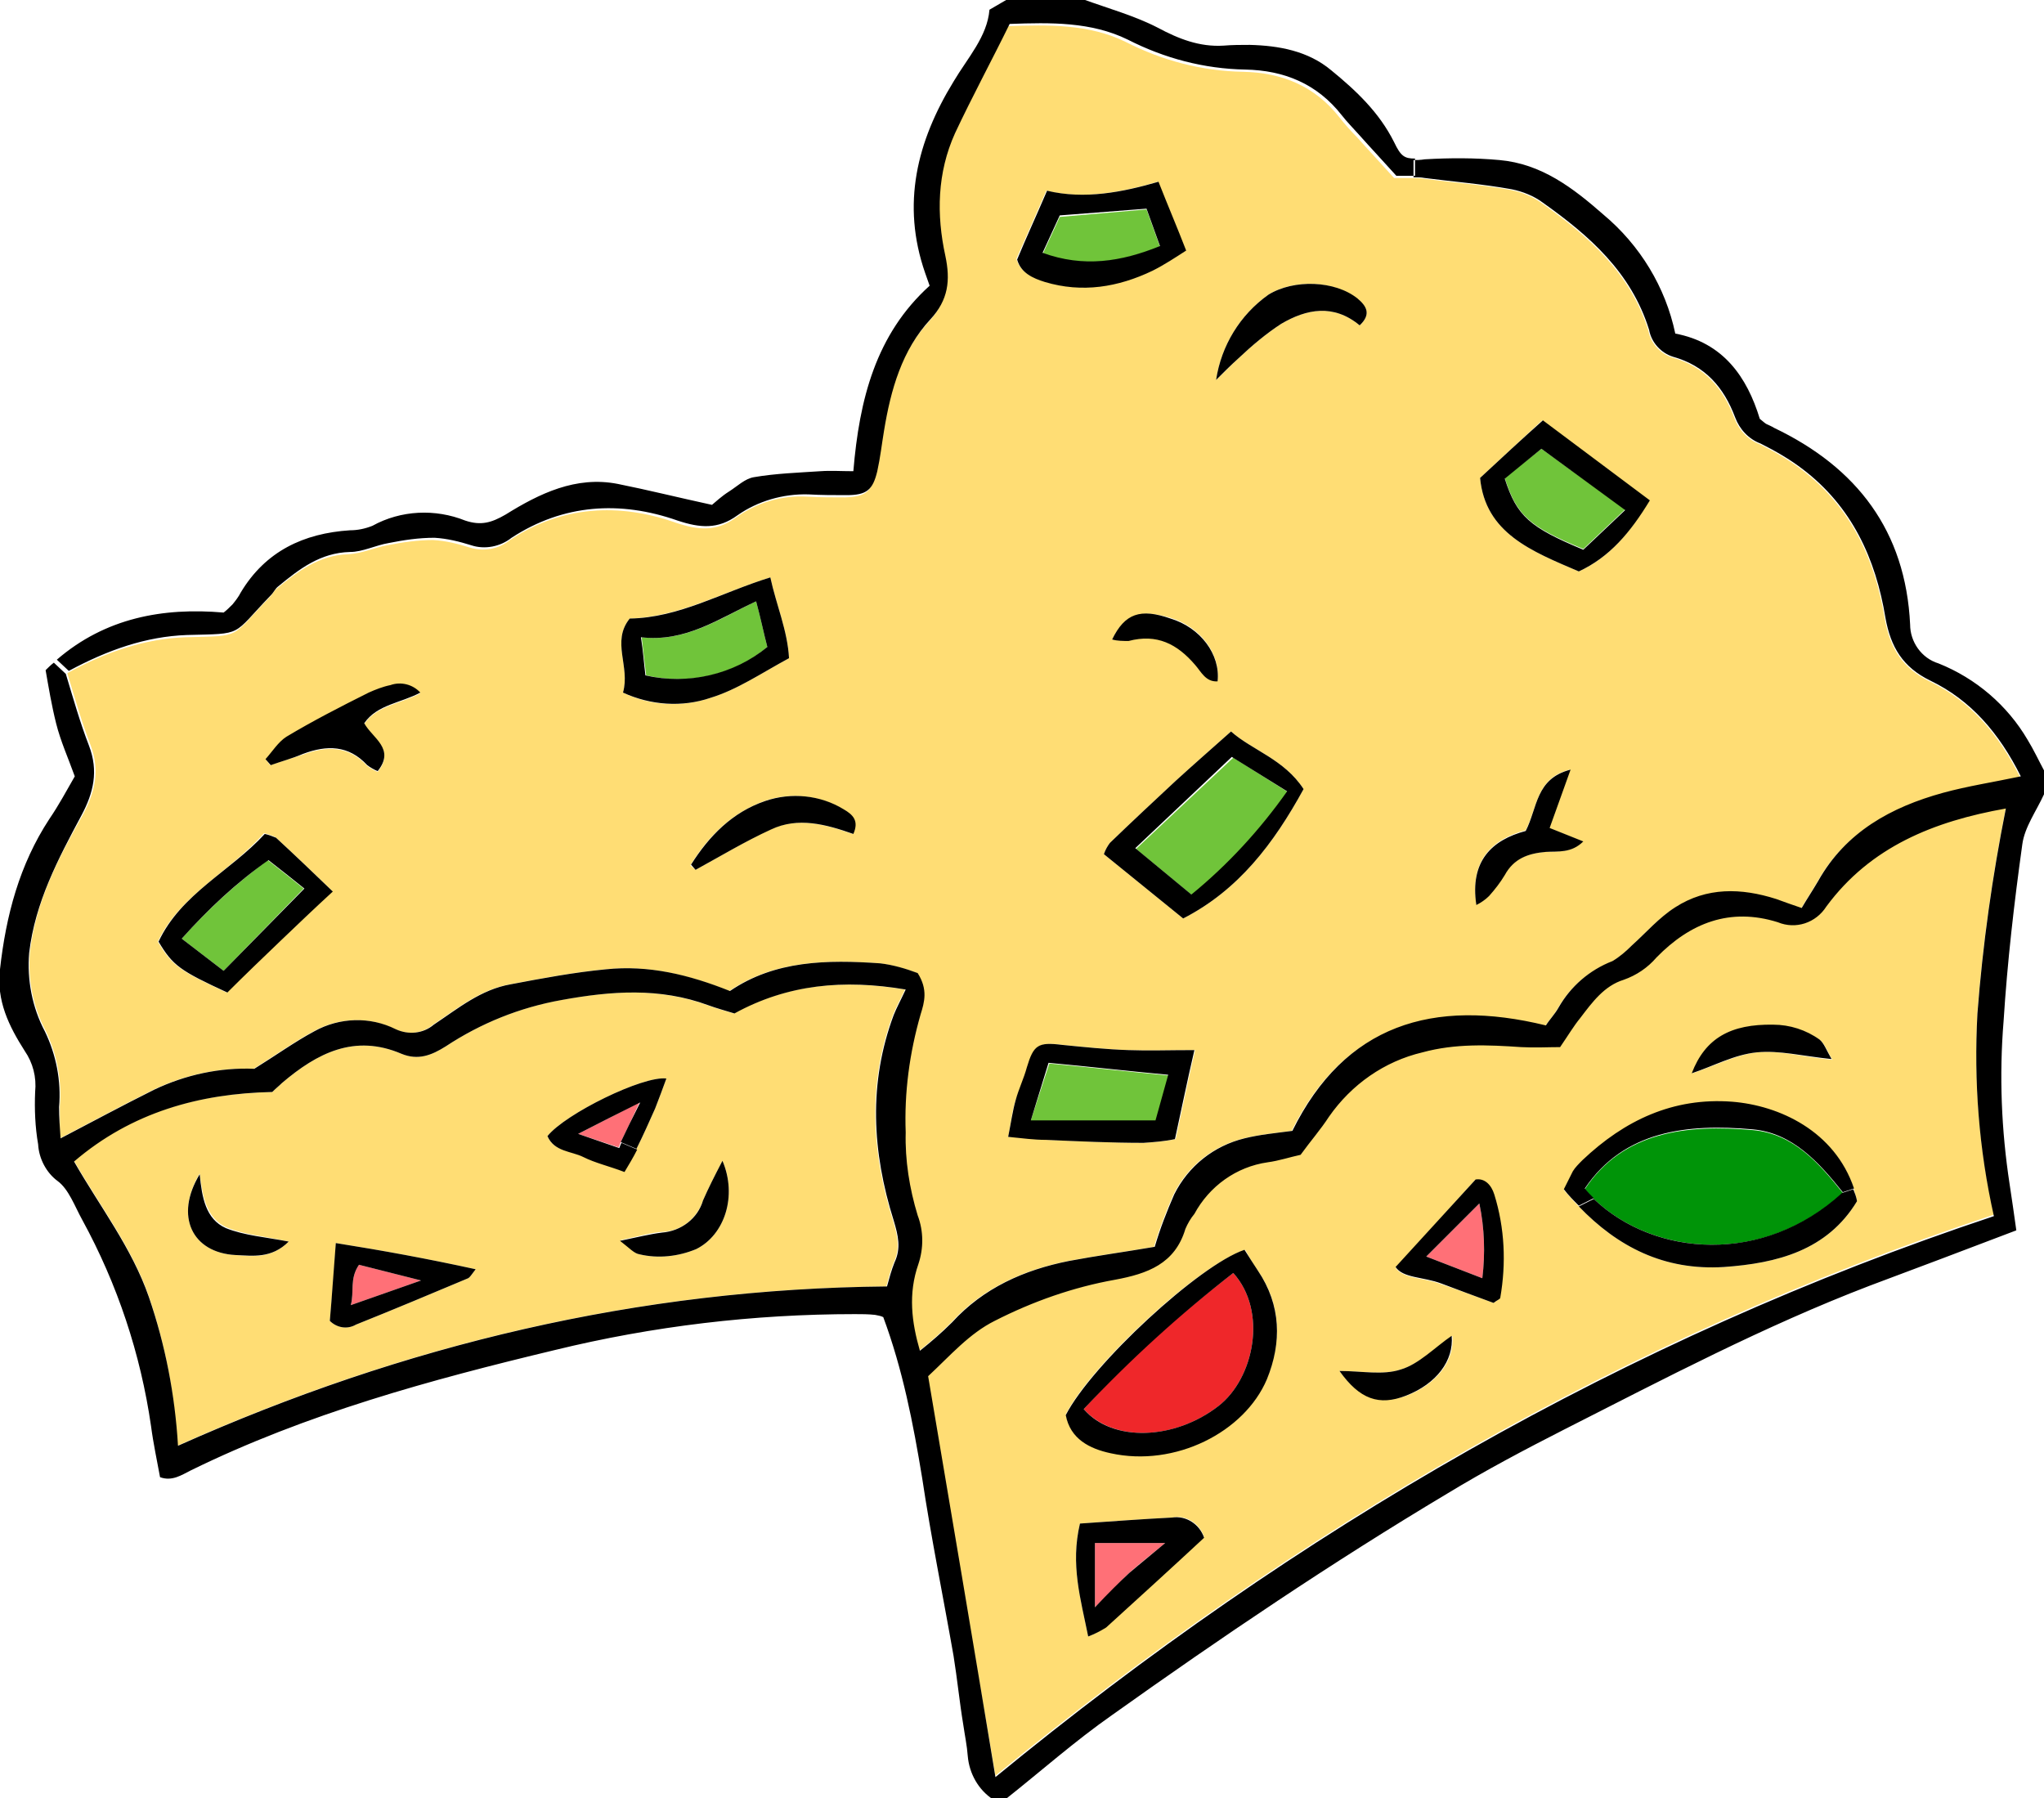 <?xml version="1.0" encoding="utf-8"?>
<!-- Generator: Adobe Illustrator 24.1.2, SVG Export Plug-In . SVG Version: 6.00 Build 0)  -->
<svg version="1.1" id="Layer_1" xmlns="http://www.w3.org/2000/svg" xmlns:xlink="http://www.w3.org/1999/xlink" x="0px" y="0px"
	 viewBox="0 0 273.3 240.4" enable-background="new 0 0 273.3 240.4" xml:space="preserve">
<g id="Layer_2_1_">
	<g id="Capa_1">
		<path fill="#FFDD74" d="M11.1,108.9c1.6-3,2.3-5.9,1-9.3c-1.2-3.1-2.1-6.3-3.1-9.6c5.1-2.8,10.3-4.6,15.8-4.8
			c7.7-0.2,5.9,0.2,11.2-5.3c0.4-0.4,0.6-0.9,1-1.2c2.8-2.3,5.7-4.5,9.6-4.6c1.8-0.1,3.5-0.9,5.2-1.2c2-0.4,4.1-0.7,6.1-0.7
			c1.7,0.1,3.3,0.5,4.9,1c1.9,0.6,3.9,0.2,5.4-1c6.9-4.6,14.6-5,22.2-2.3c3,1,5.4,1.2,8-0.7c2.8-2,6.1-3,9.5-2.8
			c1.7,0.1,3.4,0.1,5.1,0.1c2.7-0.1,3.5-0.7,4.1-3.2c0.4-1.8,0.6-3.6,0.9-5.4c0.9-5.5,2.4-10.8,6.2-14.9c2.4-2.6,2.7-5.2,2-8.5
			c-1.2-5.5-1.1-11.2,1.3-16.4c2.2-4.9,4.8-9.7,7.2-14.6c5.5-0.2,10.9-0.3,15.8,2.1c4.9,2.5,10.2,3.9,15.7,4
			c5.2,0.1,9.6,1.9,12.9,6.1c0.7,0.9,1.5,1.8,2.3,2.6c1.6,1.8,3.3,3.6,5,5.5c0.9,0,1.7,0,2.5,0c0.5,0,1,0,1.5,0.1
			c3.9,0.5,7.7,0.8,11.6,1.5c1.5,0.3,3,0.9,4.2,1.8c6.2,4.4,11.8,9.3,14.2,17c0.3,1.7,1.6,3.1,3.2,3.6c4.3,1.2,6.8,4.1,8.3,8.1
			c0.6,1.6,1.8,2.9,3.4,3.5c2,1,3.9,2.1,5.6,3.4c6.6,5,9.8,12,11.1,19.9c0.7,3.9,2.3,6.6,6,8.4c5.4,2.6,9.2,7,12.1,12.8
			c-3.8,0.8-7.1,1.3-10.4,2.2c-6.9,1.9-13,5.2-16.7,11.8c-0.7,1.2-1.5,2.4-2.2,3.6c-1.2-0.4-2.3-0.8-3.4-1.2
			c-4.7-1.5-9.3-1.6-13.5,1.1c-2.2,1.4-3.9,3.4-5.8,5.1c-0.8,0.8-1.6,1.5-2.6,2.1c-3.1,1.2-5.6,3.4-7.2,6.2
			c-0.5,0.9-1.2,1.6-1.7,2.4c-15.1-3.7-26.9-0.1-33.9,14c-2.3,0.3-4.4,0.5-6.4,1c-4.1,1-7.5,3.7-9.4,7.5c-1,2.3-1.9,4.6-2.6,7
			c-4.1,0.7-7.8,1.2-11.5,1.9c-6,1.2-11.4,3.6-15.6,8.2c-1.4,1.4-2.8,2.6-4.3,3.8c-1.1-3.8-1.6-7.6-0.2-11.6
			c0.7-2.1,0.7-4.4-0.1-6.5c-1.1-3.6-1.7-7.4-1.6-11.1c-0.2-5.3,0.5-10.6,2-15.8c0.5-1.6,1-3.3-0.4-5.5c-1.6-0.6-3.3-1.1-5-1.3
			c-7.1-0.5-14.1-0.4-20.1,3.7c-5.5-2.2-10.9-3.5-16.6-2.9c-4.2,0.4-8.5,1.2-12.7,2c-4,0.7-7,3.2-10.3,5.4c-1.4,1.2-3.4,1.4-5.1,0.6
			c-3.4-1.7-7.5-1.6-10.9,0.3c-2.6,1.4-5.1,3.2-8,5c-4.6-0.2-9.2,0.8-13.4,2.8c-4.2,2.1-8.3,4.3-12.5,6.5C8,150.7,8,149.3,8,147.9
			c0.3-3.5-0.4-7-1.9-10.1c-1.7-3.2-2.4-6.9-2.1-10.5C4.8,120.4,7.9,114.6,11.1,108.9z M37.4,125.7c2.3-2.2,4.6-4.4,7-6.6
			c-2.6-2.5-5.1-4.9-7.6-7.2c-0.5-0.2-1-0.4-1.5-0.5c-4.6,5.2-11.2,8.2-14.2,14.5c1.9,3.2,2.9,3.9,9.2,6.8
			C32.6,130.3,35.2,127.9,37.4,125.7z M36.1,102.3c1.5-0.5,2.9-0.9,4.4-1.4c3.2-1.2,6.1-1.2,8.6,1.5c0.4,0.3,0.9,0.6,1.4,0.8
			c2.4-3-0.7-4.4-1.8-6.4c1.7-2.5,4.9-2.7,7.5-4.1c-1-1.1-2.6-1.5-4-1c-1,0.2-2,0.6-2.9,1c-3.7,1.9-7.3,3.8-10.9,5.9
			c-1.1,0.7-1.9,2-2.8,3L36.1,102.3L36.1,102.3z M95,93.3c3.6-1.1,6.8-3.3,10.5-5.3c-0.2-3.7-1.7-7.1-2.5-10.8
			c-6.5,2-12.2,5.3-18.8,5.5c-2.5,3.1,0.1,6.4-0.9,9.9C87,94.4,91.2,94.6,95,93.3z M93,116.3c3.3-1.8,6.6-3.8,10-5.4
			c3.6-1.7,7.3-0.7,11,0.6c0.8-1.8-0.1-2.6-1.3-3.3c-3.2-1.9-7-2.3-10.5-1.1c-4.4,1.6-7.5,4.7-9.9,8.6L93,116.3L93,116.3z
			 M139.9,152.4c4.4,0.2,8.8,0.4,13.1,0.4c1.4-0.1,2.8-0.2,4.2-0.5c0.9-4.1,1.6-7.6,2.6-11.9c-3.5,0-6.1,0.1-8.8,0
			c-3-0.1-5.9-0.4-8.9-0.7c-3.2-0.4-3.8,0-4.7,3c-0.4,1.5-1.1,2.9-1.6,4.4s-0.6,2.9-1,4.9C136.8,152.1,138.3,152.3,139.9,152.4z
			 M154,36.2c1.6-0.8,3.1-1.8,4.5-2.7c-1.2-3.1-2.4-5.9-3.7-9.2c-4.8,1.4-9.9,2.4-14.9,1.2c-1.5,3.4-2.7,6.2-4,9.1
			c0.5,1.8,2.1,2.5,3.7,3C144.6,39.2,149.4,38.3,154,36.2z M158.2,122.8c7.4-3.8,12.1-10,16.1-17.3c-2.6-4-6.9-5.2-9.7-7.7
			c-2.7,2.4-5.1,4.5-7.4,6.6c-2.9,2.7-5.9,5.5-8.8,8.3c-0.3,0.4-0.6,0.9-0.8,1.5L158.2,122.8z M150.9,85.6c3.8-1.1,6.5,0.4,8.9,3.2
			c0.8,0.9,1.4,2.3,3,2.2c0.4-3.6-2.3-7.2-6.3-8.4c-4-1.2-6.1-0.5-7.8,2.9C149.5,85.6,150.2,85.7,150.9,85.6L150.9,85.6z
			 M165.6,47.9c1.8-1.7,3.7-3.3,5.7-4.6c3.4-2,7-2.7,10.5,0.2c1.6-1.5,0.9-2.6-0.4-3.6c-3-2.4-8.5-2.6-11.8-0.5
			c-3.8,2.7-6.3,6.8-7,11.4C163.7,49.8,164.6,48.8,165.6,47.9z M199,119.8c0.8-0.9,1.5-1.8,2.1-2.8c1.2-2.2,3.1-2.9,5.5-3.1
			c1.6-0.1,3.4,0.2,5-1.4l-4.5-1.8l2.8-7.8c-4.5,1.1-4.3,5-5.9,8.1c-4.5,1.2-7.5,4-6.6,9.9C197.9,120.6,198.5,120.2,199,119.8z
			 M220.5,66.9l-14.3-10.7c-2.6,2.4-5.3,4.9-8.3,7.7c0.7,7.4,6.9,9.8,13.2,12.5C215.1,74.6,218,71.2,220.5,66.9z M36.4,146
			c0.5-0.5,0.9-0.8,1.3-1.2c4.7-4,9.7-6.6,16-3.9c2.2,0.9,4,0.2,5.9-1c4.7-3.1,9.9-5.2,15.4-6.2c6.6-1.2,13.1-1.7,19.6,0.7
			c1.1,0.4,2.2,0.7,3.5,1.1c7.1-3.9,14.6-4.6,22.9-3.2c-0.7,1.5-1.2,2.4-1.6,3.4c-3.4,9.1-2.9,18.3,0,27.5c0.6,2,1,3.7,0.1,5.6
			c-0.4,1-0.7,2.1-1,3.2c-33.2,0.3-64.6,7.8-94.8,21.3c-0.3-6.8-1.6-13.5-3.8-20c-2.3-6.6-6.5-12-10-18.1
			C17.6,148.6,26.7,146.2,36.4,146z M31.5,167.8c2.3,0.2,4.8,0.5,7.1-1.8c-3.1-0.7-5.9-0.9-8.3-1.9c-2.7-1.2-3.2-4.1-3.6-7.2
			C23.3,162.6,25.7,167.5,31.5,167.8L31.5,167.8z M44.1,176.6c0.9,0.9,2.3,1.2,3.5,0.5c5-2,10-4.1,15-6.2c0.2-0.1,0.4-0.4,1-1.2
			c-6.4-1.4-12.4-2.5-18.7-3.5C44.7,169.9,44.4,173.2,44.1,176.6L44.1,176.6z M77.9,154.6c1.6,0.7,3.4,1.2,5.5,2c0.6-1,1.2-2,1.7-3
			c0.9-1.8,1.7-3.6,2.5-5.4c0.5-1.3,1-2.6,1.5-4c-3.1-0.4-13.5,4.7-15.9,7.7C74,153.9,76.2,153.8,77.9,154.6L77.9,154.6z
			 M85.5,167.7c2.5,0.6,5.2,0.3,7.6-0.7c3.8-1.9,5.5-7.1,3.5-11.8c-1.1,2.1-1.9,3.7-2.6,5.3c-0.8,2.4-2.9,4.1-5.4,4.2
			c-1.6,0.1-3.2,0.6-5.6,1.1C84.3,166.9,84.8,167.6,85.5,167.7L85.5,167.7z M133,176.5c5.1-2.6,10.5-4.4,16.1-5.5
			c4.3-0.8,8-2.1,9.4-6.8c0.3-0.7,0.7-1.4,1.2-2c2-3.7,5.6-6.3,9.8-6.9c1.5-0.2,3-0.7,4.4-1c1.3-1.8,2.7-3.4,3.8-5.1
			c3-4.3,7.4-7.4,12.5-8.6c4.4-1.2,8.8-1,13.2-0.7c1.8,0.1,3.6,0,5.2,0c1.1-1.6,1.8-2.8,2.7-3.9c1.6-2.1,3.2-4.3,5.8-5.1
			c1.7-0.6,3.2-1.6,4.4-3c4.5-4.6,9.8-6.7,16.2-4.7c2.4,1,5.1,0.1,6.5-2.1c5.9-8,14.4-11.4,24-13.1c-1.8,9-3.1,18.2-3.8,27.3
			c-0.5,9.1,0.2,18.2,2.2,27.1c-49.3,16.4-93.2,42-133.5,75c-3.1-18-6.1-35.6-9.1-53.4C127.1,181.1,129.5,178.3,133,176.5L133,176.5
			z M142.5,189.1c0.6,3.2,3.1,4.5,6,5.1c8.6,1.9,17.9-2.8,20.9-9.9c2-4.9,1.9-9.9-1.2-14.4c-0.6-0.8-1.1-1.7-1.7-2.8
			C160.4,169,146,182.3,142.5,189.1L142.5,189.1z M145.5,218.8c0.8-0.3,1.6-0.8,2.4-1.3c4.4-4,8.8-8,13.1-12c-0.6-1.8-2.4-3-4.3-2.6
			c-4,0.2-7.9,0.5-12.3,0.8C143.1,209.1,144.5,213.8,145.5,218.8L145.5,218.8z M188.1,186.6c4.1-1.6,6.4-4.7,6.1-8
			c-2.2,1.5-4.5,3.8-6.9,4.5c-2.4,0.8-5.2,0.2-8.2,0.2C181.8,187,184.4,187.9,188.1,186.6z M199.7,174.2c0.5-0.4,0.8-0.5,0.8-0.7
			c0.9-4.6,0.6-9.3-0.8-13.7c-0.5-1.2-1.3-2.2-2.5-2l-10.6,11.7c1,1.5,3.8,1.3,6.1,2.2C195.1,172.5,197.5,173.4,199.7,174.2z
			 M211.1,161.3c5.2,5.4,11.4,8.6,19.4,8.1c7.1-0.5,13.8-2.2,17.8-8.8c-0.1-0.6-0.3-1.1-0.4-1.6c-2.6-7.7-10-11.1-16.3-11.6
			c-7.9-0.6-14.4,2.5-20,7.8c-0.5,0.4-0.9,0.9-1.3,1.5c-0.4,0.8-0.8,1.6-1.2,2.4C209.7,159.8,210.4,160.6,211.1,161.3z M245,141.7
			c-0.7-1.2-1-2.1-1.6-2.6c-1.8-1.3-4-2-6.2-2c-5.7-0.2-9.1,1.7-10.9,6.4c3-1,5.8-2.5,8.7-2.8C237.9,140.4,241,141.3,245,141.7z"/>
		<path fill="#EF272A" d="M164.9,170.2c4.6,5.1,2.8,14.1-2,17.8c-5.8,4.5-14,4.9-18,0.4C151,181.7,157.7,175.7,164.9,170.2z"/>
		<path fill="#FF7077" d="M56.3,171.2l-9.4,3.3c0.5-1.8-0.2-3.5,1.1-5.4L56.3,171.2z M77.3,151.6l5.4,1.8c0.1-0.2,0.2-0.4,0.3-0.7
			c0.8-1.6,1.5-3.1,2.5-5.3C82.4,149,80.2,150.1,77.3,151.6z M146.4,206.3v8.6c1.9-1.8,3.2-3.3,4.6-4.6s2.9-2.4,4.8-4H146.4z
			 M197.8,160.9l-7.1,7.1l7.5,2.9C198.6,167.6,198.5,164.2,197.8,160.9z"/>
		<path fill="#70C43A" d="M35.8,115c1.8,1.4,3.3,2.6,4.8,3.8l-10.7,11l-5.6-4.3C27.8,121.6,31.6,118.1,35.8,115z M85.8,85.2
			c0.2,1.9,0.4,3.4,0.6,5.1c5.7,1.3,11.7,0,16.2-3.8c-0.5-1.9-0.9-3.9-1.5-6.1C96.2,82.7,91.7,85.9,85.8,85.2z M137.8,149.9h16.8
			l1.7-6.1c-5.3-0.5-10.6-1.1-16-1.6L137.8,149.9z M141.7,29l-2.3,5c5.6,1.9,10.5,1,15.7-1l-1.8-5L141.7,29z M151.9,113.5l7.5,6.2
			c4.8-4,9.1-8.7,12.8-13.8l-7.3-4.6L151.9,113.5z M201.2,63.9c1.6,5,3.2,6.5,10.5,9.5c1.7-1.6,3.6-3.4,5.6-5.3L206.1,60L201.2,63.9
			z"/>
		<path fill="#009408" d="M234.4,151.1c5.4,0.5,8.8,4.4,12,8.4c-10.5,9.6-25.1,8.6-33.3,0.8c-0.4-0.4-0.8-0.8-1.2-1.3
			C217,151.3,225.5,150.3,234.4,151.1z"/>
		<path d="M29.9,81.9c0.4-0.3,0.8-0.7,1.2-1.1c0.4-0.5,0.8-1,1.1-1.6c3.3-5.5,8.4-7.9,14.6-8.3c1,0,2-0.2,3-0.6
			c3.8-2.1,8.4-2.3,12.4-0.7c2.1,0.7,3.5,0.3,5.4-0.8c4.5-2.8,9.4-5.2,15-4.1c4,0.8,8,1.8,12.6,2.8c0.5-0.4,1.2-1.1,2.3-1.8
			s2.1-1.7,3.3-1.9c2.9-0.5,5.9-0.6,8.9-0.8c1.4-0.1,2.8,0,4.4,0c0.8-9.6,3-18.3,10.2-24.8l-0.6-1.7c-3.2-9.2-1.1-17.6,3.8-25.6
			c1.9-3.2,4.5-6,4.8-9.6l2.4-1.4h10.1c3.3,1.2,6.9,2.2,10,3.8c2.8,1.5,5.6,2.6,8.8,2.4c1.2-0.1,2.3-0.1,3.5-0.1
			c3.9,0.1,7.8,0.8,10.9,3.4c3.3,2.7,6.4,5.6,8.4,9.6c0.9,1.9,1.4,2.2,2.8,2.2v2.3c-0.8,0-1.6,0-2.5,0c-1.7-1.9-3.4-3.7-5-5.5
			c-0.8-0.9-1.6-1.7-2.3-2.6c-3.3-4.2-7.7-6-12.9-6.1c-5.5-0.1-10.8-1.5-15.7-4c-4.9-2.4-10.3-2.3-15.8-2.1c-2.4,4.9-5,9.7-7.3,14.6
			c-2.4,5.3-2.5,10.9-1.3,16.4c0.7,3.3,0.4,5.9-2,8.5c-3.8,4.1-5.3,9.4-6.2,14.9c-0.3,1.8-0.5,3.6-0.9,5.4c-0.6,2.5-1.4,3.2-4.1,3.2
			c-1.7,0-3.4,0-5.1-0.1c-3.4-0.1-6.8,0.9-9.5,2.8c-2.6,1.9-5,1.7-8,0.7c-7.7-2.7-15.3-2.2-22.2,2.3c-1.5,1.2-3.6,1.6-5.4,1
			c-1.6-0.5-3.2-0.9-4.9-1c-2.1,0-4.1,0.3-6.1,0.7c-1.8,0.3-3.5,1.2-5.2,1.2c-4,0.1-6.8,2.3-9.6,4.6c-0.4,0.3-0.6,0.8-1,1.2
			c-5.3,5.5-3.5,5.1-11.2,5.3c-5.5,0.2-10.6,2-15.8,4.8l-1.6-1.5C14.1,82.6,21.8,81.2,29.9,81.9z M21.2,125.9
			c1.9,3.2,2.9,3.9,9.2,6.8c2.3-2.3,4.8-4.7,7.1-6.9s4.6-4.4,7-6.6c-2.6-2.5-5.1-4.9-7.6-7.2c-0.5-0.2-1-0.4-1.5-0.5
			C30.8,116.5,24.2,119.5,21.2,125.9z M29.9,129.8l-5.6-4.3c3.5-3.9,7.3-7.5,11.6-10.5c1.8,1.4,3.3,2.6,4.8,3.8L29.9,129.8z
			 M30.2,164.2c-2.7-1.2-3.2-4.1-3.5-7.2c-3.4,5.6-1,10.5,4.8,10.8c2.3,0.1,4.8,0.5,7.1-1.8C35.5,165.4,32.7,165.2,30.2,164.2
			L30.2,164.2z M38.3,98.5c-1.1,0.7-1.9,2-2.8,3l0.7,0.8c1.4-0.5,2.9-0.9,4.3-1.5c3.2-1.2,6.1-1.2,8.6,1.5c0.4,0.3,0.9,0.6,1.4,0.8
			c2.4-3-0.7-4.4-1.8-6.4c1.7-2.5,4.9-2.7,7.5-4.1c-1-1.1-2.6-1.5-4-1c-1,0.2-2,0.6-2.9,1C45.5,94.5,41.8,96.4,38.3,98.5L38.3,98.5z
			 M56.3,171.2l-9.4,3.3c0.5-1.8-0.2-3.5,1.1-5.4L56.3,171.2z M44.1,176.6c0.9,0.9,2.3,1.2,3.5,0.5c5-2,10-4.1,15-6.2
			c0.2-0.1,0.4-0.4,1-1.2c-6.4-1.4-12.4-2.5-18.7-3.5C44.6,169.9,44.4,173.2,44.1,176.6L44.1,176.6z M83,152.7l2.1,0.9
			c0.9-1.8,1.7-3.6,2.5-5.4l-2-0.8C84.5,149.6,83.7,151.2,83,152.7z M84.2,82.7c-2.5,3.1,0.1,6.4-0.9,9.9c3.7,1.7,7.9,2,11.7,0.7
			c3.6-1.1,6.8-3.3,10.5-5.3c-0.2-3.7-1.7-7.1-2.5-10.8C96.5,79.2,90.8,82.6,84.2,82.7z M102.6,86.5c-4.5,3.7-10.6,5.1-16.3,3.8
			c-0.2-1.6-0.3-3.2-0.6-5.1c6,0.7,10.4-2.5,15.4-4.8C101.7,82.6,102.1,84.6,102.6,86.5L102.6,86.5z M88.5,164.8
			c-1.6,0.2-3.2,0.6-5.6,1.1c1.3,1,1.9,1.7,2.6,1.8c2.5,0.6,5.2,0.3,7.6-0.7c3.8-1.9,5.5-7.1,3.5-11.8c-1.1,2.1-1.9,3.7-2.6,5.3
			C93.3,162.9,91.1,164.6,88.5,164.8L88.5,164.8z M77.3,151.6c2.9-1.5,5.1-2.6,8.3-4.2l2,0.8c0.5-1.3,1-2.6,1.5-4
			c-3.1-0.4-13.5,4.7-15.9,7.7c0.9,2.1,3.2,2,4.8,2.8s3.4,1.2,5.5,2c0.6-1,1.2-2,1.7-3l-2.1-0.9c-0.1,0.2-0.2,0.4-0.3,0.7
			L77.3,151.6L77.3,151.6z M102.3,107.1c-4.4,1.5-7.5,4.7-9.9,8.5l0.6,0.7c3.3-1.8,6.6-3.8,10.1-5.4c3.6-1.7,7.3-0.7,11,0.6
			c0.8-1.8-0.1-2.6-1.3-3.3C109.7,106.3,105.8,105.9,102.3,107.1L102.3,107.1z M136,34.7c0.5,1.8,2.1,2.5,3.7,3
			c5,1.5,9.8,0.7,14.4-1.5c1.6-0.8,3.1-1.8,4.5-2.7c-1.2-3.1-2.4-5.9-3.7-9.2c-4.8,1.4-9.9,2.4-14.9,1.2
			C138.5,29,137.2,31.8,136,34.7z M139.4,33.8l2.3-5l11.6-0.9l1.8,5C149.9,35,144.9,35.8,139.4,33.8z M137.8,149.9l2.4-7.8
			c5.4,0.5,10.6,1.1,16,1.6l-1.7,6.1H137.8z M135.8,147.1c-0.4,1.4-0.6,2.9-1,4.9c2,0.2,3.5,0.4,5,0.4c4.4,0.2,8.8,0.4,13.1,0.4
			c1.4-0.1,2.8-0.2,4.2-0.5c0.9-4.1,1.6-7.6,2.6-11.9c-3.5,0-6.1,0.1-8.8,0c-3-0.1-5.9-0.4-8.9-0.7c-3.2-0.4-3.8,0-4.7,3
			C136.9,144.2,136.2,145.6,135.8,147.1L135.8,147.1z M168.2,169.9c-0.6-0.9-1.1-1.7-1.8-2.8c-6,2-20.4,15.3-23.9,22.1
			c0.6,3.2,3.2,4.5,6,5.1c8.6,1.9,17.9-2.8,20.9-9.9C171.4,179.5,171.3,174.5,168.2,169.9L168.2,169.9z M144.9,188.4
			c6.2-6.6,12.9-12.7,20-18.2c4.6,5.1,2.8,14.1-2,17.8C157.1,192.5,148.8,192.9,144.9,188.4z M156.7,202.9c-4,0.2-7.9,0.5-12.3,0.8
			c-1.3,5.5,0.1,10.1,1.1,15.1c0.8-0.3,1.6-0.7,2.4-1.2c4.4-4,8.8-8,13.1-12C160.4,203.8,158.6,202.6,156.7,202.9L156.7,202.9z
			 M151,210.3c-1.4,1.3-2.8,2.7-4.6,4.6v-8.6h9.4C153.9,207.9,152.4,209.1,151,210.3L151,210.3z M148.7,85.5
			c0.7,0.2,1.5,0.2,2.2,0.2c3.8-1,6.5,0.4,8.9,3.2c0.8,0.9,1.4,2.3,3,2.2c0.4-3.6-2.3-7.2-6.3-8.4C152.5,81.3,150.4,82,148.7,85.5z
			 M181.5,39.9c-3-2.4-8.5-2.6-11.9-0.5c-3.8,2.7-6.3,6.8-7,11.4c1-1,2-2,3-2.9c1.8-1.7,3.7-3.3,5.7-4.6c3.4-2,7-2.7,10.5,0.2
			C183.4,42,182.7,40.9,181.5,39.9L181.5,39.9z M158.2,122.8c7.4-3.8,12.1-10,16.1-17.3c-2.6-4-6.9-5.2-9.7-7.7
			c-2.7,2.4-5.1,4.5-7.4,6.6c-2.9,2.7-5.9,5.5-8.8,8.3c-0.3,0.4-0.6,0.9-0.8,1.5L158.2,122.8z M172.1,105.8
			c-3.6,5.1-7.9,9.8-12.8,13.8l-7.5-6.2l12.9-12.2L172.1,105.8z M187.3,183.1c-2.4,0.8-5.2,0.2-8.2,0.2c2.7,3.8,5.3,4.7,8.9,3.3
			c4.1-1.6,6.4-4.7,6.1-8C191.9,180.1,189.7,182.4,187.3,183.1z M190.5,21.3c-0.6,0.1-1.1,0.1-1.5,0.1v2.3c0.5,0,1,0,1.5,0.1
			c3.9,0.5,7.7,0.8,11.6,1.5c1.5,0.3,3,0.9,4.2,1.8c6.2,4.4,11.8,9.3,14.2,17c0.3,1.7,1.6,3.1,3.2,3.6c4.3,1.2,6.8,4.1,8.3,8.1
			c0.6,1.6,1.8,2.9,3.4,3.5c2,1,3.9,2.1,5.6,3.4c6.6,5,9.8,12,11.1,19.9c0.7,3.9,2.3,6.6,6,8.4c5.4,2.6,9.2,7,12.1,12.8
			c-3.8,0.8-7.1,1.3-10.4,2.2c-6.9,1.9-13,5.2-16.7,11.8c-0.7,1.2-1.5,2.4-2.2,3.6c-1.2-0.4-2.3-0.8-3.4-1.2
			c-4.7-1.5-9.3-1.6-13.5,1.1c-2.2,1.4-3.9,3.4-5.8,5.1c-0.8,0.8-1.6,1.5-2.6,2.1c-3.1,1.2-5.6,3.4-7.2,6.2
			c-0.5,0.9-1.2,1.6-1.7,2.4c-15.1-3.7-26.9-0.1-33.9,14.1c-2.3,0.3-4.4,0.5-6.4,1c-4.1,1-7.5,3.7-9.4,7.5c-1,2.3-1.9,4.6-2.6,7
			c-4.1,0.7-7.8,1.2-11.5,1.9c-6,1.2-11.4,3.6-15.6,8.2c-1.4,1.4-2.8,2.6-4.3,3.8c-1.1-3.8-1.6-7.6-0.2-11.6
			c0.7-2.1,0.7-4.4-0.1-6.5c-1.1-3.6-1.7-7.4-1.6-11.1c-0.2-5.3,0.5-10.6,2-15.8c0.5-1.6,1-3.3-0.4-5.5c-1.6-0.6-3.3-1.1-5-1.3
			c-7.1-0.5-14.1-0.4-20.1,3.7c-5.5-2.2-10.9-3.5-16.6-2.9c-4.2,0.4-8.5,1.2-12.7,2c-4,0.7-7,3.2-10.3,5.4c-1.4,1.2-3.4,1.4-5.1,0.6
			c-3.4-1.7-7.5-1.6-10.9,0.3c-2.6,1.4-5.1,3.2-8,5c-4.6-0.2-9.2,0.8-13.4,2.8c-4.2,2.1-8.3,4.3-12.5,6.5c-0.1-1.4-0.2-2.8-0.2-4.2
			c0.3-3.5-0.4-7-1.9-10.1c-1.7-3.2-2.4-6.9-2.1-10.5c0.8-6.8,3.9-12.6,7-18.4c1.6-3,2.3-5.9,1-9.3c-1.2-3.1-2.1-6.3-3.1-9.6
			l-1.6-1.5c-0.4,0.3-0.8,0.7-1.1,1c0.4,2.3,0.8,4.7,1.4,7.1s1.6,4.6,2.5,7.1c-1.1,1.9-2.1,3.8-3.4,5.7c-4,6.1-5.8,12.9-6.6,20.1
			c-0.5,4.2,1.2,7.6,3.3,10.9c1.1,1.6,1.6,3.5,1.4,5.5c-0.1,2.3,0,4.7,0.4,7c0.1,1.9,1.1,3.8,2.6,4.9c1.5,1.1,2.3,3.4,3.3,5.2
			c4.7,8.6,7.8,17.9,9.2,27.6c0.3,2.3,0.8,4.6,1.2,6.8c1.6,0.6,2.9-0.3,4.1-0.9c15.5-7.6,32-12.1,48.7-16.1
			c13.1-3.2,26.6-4.8,40.1-4.8c0.9,0,1.8,0,2.7,0.1c0.4,0.1,0.7,0.1,1.1,0.3c2.6,7,4,14.2,5.2,21.5c1.2,8,2.8,15.8,4.2,23.8
			c0.5,3.1,0.8,6.2,1.3,9.2c0.2,1.4,0.5,2.8,0.6,4.2c0.2,2.3,1.4,4.5,3.4,5.8h1.6c4.8-3.8,9.3-7.8,14.3-11.3
			c14.6-10.4,29.4-20.4,44.8-29.6c5.1-3.1,10.4-5.9,15.7-8.6c13.4-6.8,26.7-13.8,40.8-19.2c6.4-2.4,12.8-4.8,19.6-7.4
			c-0.3-2.2-0.6-4.2-0.9-6.2c-1.1-7.2-1.4-14.5-0.8-21.8c0.5-7.9,1.4-15.7,2.5-23.6c0.3-2.3,1.9-4.5,2.9-6.7V103
			c-0.7-1.3-1.4-2.8-2.2-4.1c-2.7-4.6-6.9-8.2-11.9-10.2c-2.3-0.7-3.8-2.9-3.8-5.2c-0.6-12.5-7.1-21-18.2-26.3
			c-0.3-0.2-0.8-0.4-1-0.5c-0.2-0.1-0.4-0.3-0.9-0.7c-1.7-5.6-4.9-10.2-11.3-11.4c-1.3-6.2-4.7-11.8-9.6-15.9
			c-4.1-3.6-8.3-6.8-13.9-7.3C197.2,21.1,193.9,21.1,190.5,21.3z M19.9,173.4c-2.3-6.6-6.5-12-10-18.1c7.7-6.6,16.8-9.1,26.5-9.3
			c0.5-0.5,0.9-0.8,1.3-1.2c4.7-4,9.7-6.6,16-3.9c2.2,0.9,4,0.2,5.9-1c4.7-3.1,9.9-5.2,15.5-6.2c6.6-1.2,13.1-1.7,19.6,0.7
			c1.1,0.4,2.2,0.7,3.5,1.1c7.1-3.9,14.6-4.6,22.9-3.2c-0.7,1.5-1.2,2.4-1.6,3.4c-3.4,9.1-2.9,18.3,0,27.5c0.6,2,1,3.7,0.1,5.6
			c-0.4,1-0.7,2.1-1,3.2c-33.2,0.3-64.6,7.8-94.8,21.3C23.4,186.5,22.1,179.8,19.9,173.4z M124.1,184c3-2.8,5.5-5.7,8.9-7.4
			c5.1-2.6,10.5-4.5,16.1-5.5c4.3-0.8,8-2.1,9.4-6.8c0.3-0.7,0.7-1.4,1.2-2c2-3.7,5.6-6.3,9.8-6.9c1.5-0.2,3-0.7,4.4-1
			c1.3-1.8,2.7-3.4,3.8-5.1c3-4.3,7.4-7.4,12.5-8.6c4.4-1.2,8.8-1,13.2-0.7c1.8,0.1,3.6,0,5.2,0c1.1-1.6,1.8-2.8,2.7-3.9
			c1.6-2.1,3.2-4.3,5.8-5.1c1.7-0.6,3.2-1.6,4.4-3c4.5-4.6,9.8-6.7,16.2-4.7c2.4,1,5.1,0.1,6.5-2.1c5.9-8,14.4-11.4,24-13.1
			c-1.8,9-3.1,18.2-3.8,27.4c-0.5,9.1,0.2,18.2,2.2,27.1c-49.3,16.4-93.3,42-133.5,75C130.1,219.4,127.1,201.8,124.1,184z
			 M197.8,160.9c0.7,3.3,0.8,6.7,0.4,10l-7.5-2.9L197.8,160.9z M199.8,159.7c-0.4-1.3-1.3-2.2-2.5-2l-10.7,11.7
			c1,1.5,3.7,1.3,6.1,2.2s4.8,1.8,7,2.6c0.5-0.4,0.9-0.5,0.9-0.7C201.4,168.9,201.2,164.2,199.8,159.7L199.8,159.7z M204,111.1
			c-4.5,1.2-7.5,4-6.6,9.9c0.6-0.3,1.2-0.7,1.7-1.2c0.8-0.9,1.5-1.8,2.1-2.8c1.2-2.2,3.1-2.9,5.5-3.1c1.6-0.1,3.4,0.2,5-1.4
			l-4.5-1.8l2.8-7.8C205.3,104.1,205.6,108,204,111.1z M197.9,63.9c0.7,7.4,6.9,9.8,13.2,12.5c4.1-1.9,6.9-5.2,9.5-9.5l-14.3-10.7
			C203.5,58.7,200.8,61.2,197.9,63.9L197.9,63.9z M217.3,68.2c-2,1.9-3.9,3.7-5.6,5.3c-7.2-3-8.9-4.5-10.5-9.5l4.9-4L217.3,68.2z
			 M210.3,156.6c-0.4,0.8-0.8,1.6-1.2,2.4c0.6,0.8,1.3,1.5,2,2.2l2-1c-0.4-0.4-0.8-0.8-1.2-1.3c5.2-7.7,13.6-8.7,22.5-7.9
			c5.3,0.5,8.8,4.4,12,8.4l1.5-0.5c-2.6-7.7-10-11.1-16.3-11.6c-7.9-0.6-14.4,2.5-20,7.8C211.1,155.6,210.6,156.1,210.3,156.6z
			 M213.1,160.3l-2,1c5.2,5.4,11.4,8.6,19.4,8.1c7.1-0.5,13.8-2.2,17.8-8.8c-0.1-0.6-0.3-1.1-0.5-1.6l-1.5,0.5
			C235.8,169.1,221.3,168.1,213.1,160.3z M226.2,143.5c3-1,5.7-2.5,8.7-2.8s6.1,0.5,10,0.9c-0.7-1.2-1-2.1-1.6-2.6
			c-1.8-1.3-4-2-6.2-2C231.4,136.9,228,138.8,226.2,143.5z"/>
	</g>
</g>
</svg>
